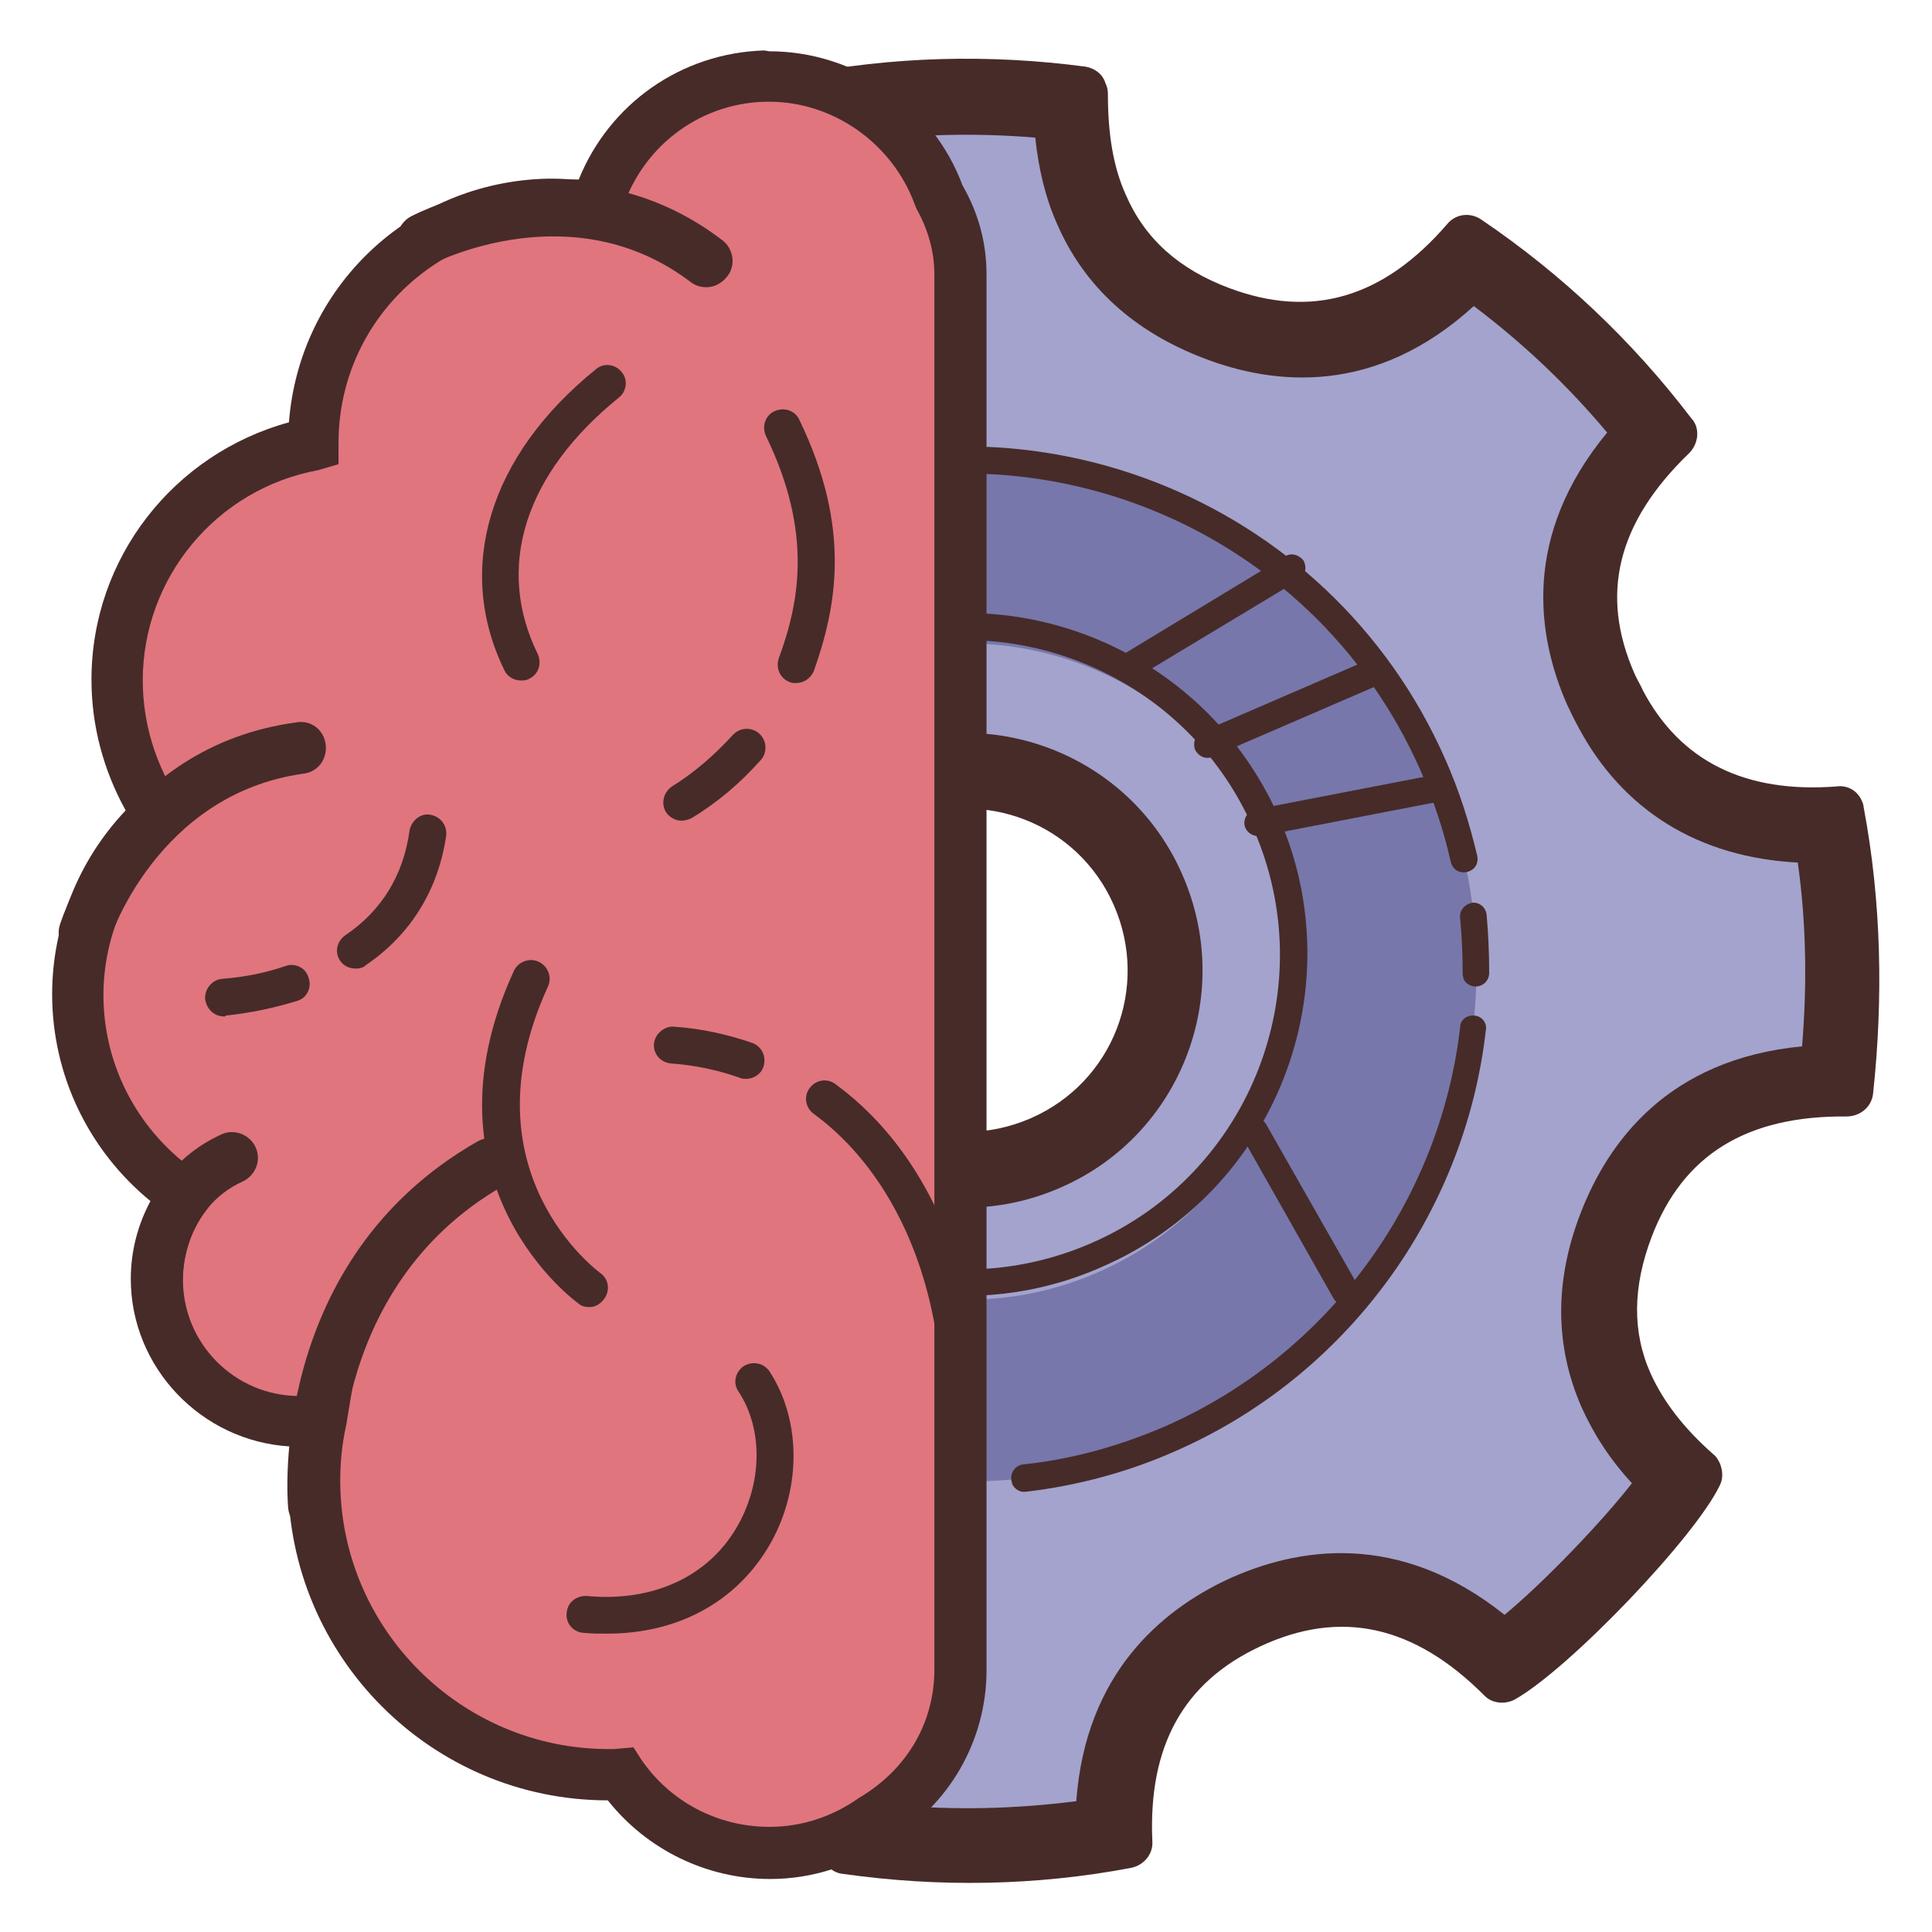 <?xml version="1.0" encoding="utf-8"?>
<!-- Generator: Adobe Illustrator 24.0.1, SVG Export Plug-In . SVG Version: 6.00 Build 0)  -->
<svg version="1.1" id="Слой_1" xmlns="http://www.w3.org/2000/svg" xmlns:xlink="http://www.w3.org/1999/xlink" x="0px" y="0px"
	 viewBox="0 0 226 226" style="enable-background:new 0 0 226 226;" xml:space="preserve">
<style type="text/css">
	.st0{fill:none;}
	.st1{fill:#A3A3CD;}
	.st2{fill:#472B29;}
	.st3{fill:#7777AB;}
	.st4{fill:#E0757D;}
	.st5{fill:#84A7D7;}
</style>
<g>
	<path class="st0" d="M-104.5,329.3v-432.9h432.9v432.9H-104.5z"/>
	<g>
		<path class="st1" d="M214.5,126.5c1.3-10.2,1.1-20.3-0.6-30.1c-11.7,0.6-20.6-4.1-25.6-13.6c-0.4-0.8-0.8-1.5-1.1-2.3
			c-4.7-10.7-2.5-20.7,6.5-29.9c-6.3-8-13.6-15-21.8-20.7c-8.6,9.4-18.5,12-29.5,7.8c-7-2.6-11.9-7.1-14.6-13.2
			c-1.6-3.7-2.4-8-2.3-12.4c-10.1-1.2-20.2-0.9-30.2,0.9c0.4,12.1-4.4,20.7-14.4,25.6c2.7,8.1,0.1,16.6-1.6,24.7
			c-3.6,18.1-0.9,37,2.4,55c4.2,22.7,10.4,49.7,2.2,72.1c6.4,2.6,11,6.9,13.6,12.8c1.6,3.5,2.4,7.7,2.4,11.9
			c10,1.3,20.2,1.1,30.1-0.6c-0.2-12.3,4.9-20.9,15.2-25.7c10.9-5,21.1-3.1,30.4,5.8c5.7-3.7,17.6-16.2,20.8-21.6
			c-3.5-3.2-6-6.7-7.6-10.2c-2.6-6-2.6-12.5,0-19.4C193,132.3,201.6,126.6,214.5,126.5z M122.3,134.9c-11.8,5.2-25.6-0.2-30.7-12
			c-5.2-11.8,0.2-25.6,12-30.7c11.8-5.2,25.6,0.2,30.7,12C139.5,115.9,134.1,129.7,122.3,134.9z"/>
		<path class="st2" d="M124.1,138.9c14-6.1,20.4-22.5,14.2-36.6c-6.1-14-22.5-20.4-36.6-14.2c-14,6.1-20.4,22.5-14.2,36.6
			C93.7,138.7,110.1,145.1,124.1,138.9z M105.4,96.2c9.6-4.2,20.7,0.1,24.9,9.7c4.2,9.6-0.1,20.7-9.7,24.9
			c-9.6,4.2-20.7-0.1-24.9-9.7C91.5,111.6,95.8,100.4,105.4,96.2z"/>
		<path class="st2" d="M218,94.4c0-0.2-0.1-0.5-0.2-0.7h0c-0.5-1.2-1.7-1.9-3-1.7c-10.6,0.8-18.2-2.9-22.6-11.2
			c-0.3-0.7-0.7-1.3-1-2c-4.1-9.3-2-17.7,6.4-25.8c0.9-0.9,1.2-2.3,0.7-3.4c-0.1-0.2-0.2-0.4-0.4-0.6c-7-9.2-15.3-17-24.6-23.3
			c-1.3-0.9-3-0.7-4,0.5c-7.5,8.7-15.9,11.1-25.5,7.5c-5.9-2.2-9.9-5.8-12.1-10.9c-1.5-3.3-2.1-7.2-2.1-11.8c0-0.5-0.1-0.9-0.3-1.3
			C129,8.7,128.1,8,127,7.8c-11.3-1.5-22.7-1.2-33.8,1c-1.5,0.2-2.6,1.6-2.5,3.2c0.7,11-3.2,18.4-11.9,22.6c0.7,0.9,1.2,1.9,1.7,2.9
			c0.7,1.8,1.1,3.6,1.3,5.5c0.1,0,0.1-0.1,0.2-0.1c7.8-3.6,16.7-11.1,17.6-26.2c7.1-1,14.3-1.2,21.5-0.6c0.4,3.7,1.2,7.1,2.6,10.2
			c3.2,7.3,9,12.5,17.1,15.6c8.3,3.2,20.1,4.4,31.6-6.1c5.7,4.3,10.9,9.2,15.6,14.8c-10,12.1-8.2,23.8-4.7,31.8
			c0.4,0.8,0.8,1.7,1.3,2.6c5.2,9.8,14.1,15.3,25.7,15.9c1,7.1,1.1,14.3,0.5,21.5c-15.7,1.5-22.7,11.2-25.9,19.5
			c-3.1,8-3,15.6,0.1,22.7c1.4,3.1,3.3,6.1,5.9,8.9c-3.5,4.5-10.2,11.5-14.9,15.4c-12.4-9.9-24.3-7.9-32.5-4.1
			c-7.6,3.6-16.5,10.9-17.6,25.9c-7.1,0.9-14.4,1.1-21.5,0.4c-0.4-3.6-1.3-6.8-2.6-9.7c-3.1-7.1-8.6-12.2-16.3-15.3
			c-0.8,2.8-1.8,5.6-3.1,8.3c5.4,2.2,9.1,5.6,11.3,10.5c1.4,3.2,2.1,7,2.2,11.4c0,0.4,0.1,0.8,0.3,1.1c0.4,0.9,1.3,1.7,2.4,1.8
			c11.3,1.6,22.6,1.4,33.7-0.7c1.5-0.3,2.6-1.6,2.5-3.1c-0.5-11.1,3.6-18.6,12.6-22.8c9.4-4.4,18-2.5,26.2,5.7
			c0.9,1,2.5,1.1,3.6,0.5c6.4-3.6,21.2-19.1,24-25.1c0.4-0.8,0.3-1.7,0-2.5c-0.2-0.4-0.4-0.8-0.8-1.1c-3.4-3-5.8-6.1-7.3-9.4
			c-2.2-4.9-2.1-10.2,0.1-16c3.7-9.7,11.2-14.2,22.8-14.1c1.6,0,2.9-1.1,3.1-2.6C220.3,116.9,220.1,105.5,218,94.4z"/>
		<path class="st3" d="M167.7,89.5C154.4,59.4,119.1,45.6,89,58.9c-3.5,1.6-6.9,3.4-9.9,5.6c-2,10.7-1.8,21.7-0.6,32.6
			c3.8-8,10.4-14.8,19.1-18.6c19.4-8.5,42.1,0.3,50.6,19.7c8.5,19.4-0.3,42.1-19.7,50.6c-15,6.6-31.9,2.7-42.8-8.3
			c1.4,9,2.4,18.2,2.2,27.2c15,7,32.9,7.7,49.2,0.6C167.1,155,180.9,119.7,167.7,89.5z"/>
		<path class="st2" d="M89.6,60.3c29.4-12.9,63.7,0.5,76.6,29.9c1.5,3.4,2.7,7,3.5,10.6c0.2,0.9,1,1.4,1.9,1.2
			c0.9-0.2,1.4-1,1.2-1.9c-0.9-3.8-2.1-7.6-3.7-11.2c-13.6-31-49.8-45.1-80.8-31.5c-0.8,0.4-1.2,1.3-0.8,2.1
			C87.9,60.3,88.8,60.7,89.6,60.3z"/>
		<path class="st2" d="M170.8,107.4c0.2,2.1,0.3,4.3,0.3,6.5c0,0.2,0.1,0.5,0.1,0.6c0.2,0.5,0.8,0.9,1.4,0.9c0.9,0,1.6-0.7,1.6-1.6
			c0-2.3-0.1-4.6-0.3-6.8c-0.1-0.9-0.9-1.5-1.7-1.4C171.3,105.8,170.7,106.5,170.8,107.4z"/>
		<path class="st2" d="M108.8,171.5c-5.2-0.4-10.4-1.5-15.4-3.3c-0.8-0.3-1.7,0.1-2,1c-0.1,0.4-0.1,0.8,0,1.2
			c0.2,0.4,0.5,0.7,0.9,0.9c5.2,1.9,10.7,3,16.2,3.4c0.9,0.1,1.6-0.6,1.7-1.5C110.3,172.4,109.7,171.6,108.8,171.5z"/>
		<path class="st2" d="M172.5,118.8c-0.9-0.1-1.7,0.5-1.7,1.4c-2.4,20.5-15.6,38.3-34.4,46.6c-5.3,2.3-10.9,3.9-16.7,4.5
			c-0.9,0.1-1.5,0.9-1.4,1.8c0,0.2,0.1,0.3,0.1,0.5c0.3,0.6,0.9,1,1.6,0.9c6-0.7,12-2.3,17.6-4.8c19.8-8.7,33.7-27.5,36.2-49.1
			C174,119.7,173.4,118.9,172.5,118.8z"/>
		<path class="st2" d="M149.6,95.6c-8.9-20.2-32.5-29.4-52.7-20.5c-8.3,3.6-14.7,9.8-18.8,17.2c0.2,2,0.4,4,0.6,5.9
			c3.4-8.7,10.2-16.1,19.4-20.2c18.6-8.2,40.4,0.3,48.5,18.9c8.2,18.6-0.3,40.4-18.9,48.5c-15.1,6.6-32.3,2.3-42.6-9.6
			c0.3,1.8,0.6,3.5,0.8,5.3c11.3,10.3,28.1,13.7,43,7.1C149.2,139.4,158.4,115.7,149.6,95.6z"/>
		<g>
			<path class="st2" d="M145.7,96.9c0-0.1-0.1-0.2-0.1-0.3c-0.2-0.9,0.4-1.7,1.2-1.9l21.2-4.1c0.9-0.2,1.7,0.4,1.9,1.2
				c0.2,0.9-0.4,1.7-1.2,1.9l-21.2,4.1C146.7,97.9,146,97.5,145.7,96.9z"/>
		</g>
		<g>
			<path class="st2" d="M131.2,78.3c-0.3-0.7-0.1-1.6,0.6-2l18.5-11.2c0.7-0.5,1.7-0.2,2.2,0.5c0.4,0.8,0.2,1.7-0.5,2.2L133.4,79
				c-0.7,0.5-1.7,0.2-2.2-0.5C131.2,78.5,131.2,78.4,131.2,78.3z"/>
		</g>
		<g>
			<path class="st2" d="M139.8,87.7C139.8,87.7,139.8,87.7,139.8,87.7c-0.3-0.8,0-1.7,0.8-2.1l19.9-8.6c0.8-0.3,1.7,0.1,2.1,0.8
				c0.3,0.8,0,1.7-0.8,2.1l-19.9,8.6C141.1,88.9,140.2,88.5,139.8,87.7z"/>
		</g>
		<g>
			<path class="st2" d="M145.2,132.9c-0.3-0.7,0-1.6,0.7-2c0.8-0.4,1.7-0.2,2.2,0.6l10.7,18.8c0.4,0.8,0.2,1.7-0.6,2.2
				c-0.8,0.4-1.7,0.2-2.2-0.6L145.3,133C145.3,133,145.2,132.9,145.2,132.9z"/>
		</g>
		<g>
			<path class="st2" d="M81.2,94.9c0.6-0.6,0.7-1.6,0.1-2.2l-3.6-4c0.1,1.7,0.2,3.4,0.4,5.1l0.9,1C79.6,95.5,80.6,95.5,81.2,94.9z"
				/>
		</g>
		<g>
			<path class="st4" d="M9.1,116.3c0-8.3,3.6-15.8,9.4-21c-3-4.5-4.8-9.9-4.8-15.8c0-13.8,9.9-25.2,23-27.6
				c0-15.2,12.2-27.6,27.4-28c0.3,0,0.5,0,0.8,0c1.7,0,3.3,0.2,4.9,0.5C72.2,15.7,80.1,9.3,89.5,9c0.2,0,0.4,0,0.6,0
				c9.2,0,16.9,5.8,19.9,13.9c1.6,2.7,2.5,5.8,2.5,9.2v163.3c0,7.5-4.1,13.9-10.1,17.4c-3.5,2.5-7.7,4-12.3,4
				c-7.3,0-13.7-3.7-17.5-9.3c-0.5,0-0.9,0.1-1.4,0.1c-19,0-34.4-15.4-34.4-34.4c0-2.4,0.3-4.8,0.8-7.1c-0.8,0.1-1.6,0.2-2.5,0.2
				c-9.2,0-16.6-7.5-16.6-16.6c0-3.7,1.3-7.1,3.3-9.9C14.1,134.7,9.1,126.1,9.1,116.3z"/>
			<path class="st2" d="M90.1,219.8c-7.4,0-14.4-3.4-19-9.2c-20.6,0-37.4-16.8-37.4-37.5c0-1.3,0.1-2.6,0.2-3.9
				c-10.3-0.6-18.6-9.2-18.6-19.6c0-3.2,0.8-6.3,2.3-9.1c-7.2-5.9-11.5-14.7-11.5-24.2c0-8,3.1-15.7,8.6-21.5c-2.6-4.7-4-9.9-4-15.3
				c0-14.2,9.6-26.4,23.1-30.1C35,33.7,47.8,21.3,64,20.9l0.8,0c0.9,0,1.9,0.1,2.9,0.1c3.6-8.9,12-14.8,21.7-15.1L90,6
				c10,0,19.1,6.3,22.6,15.7c1.9,3.3,2.8,6.8,2.8,10.4v163.3c0,8.2-4.4,15.9-11.6,20C99.9,218.2,95.1,219.8,90.1,219.8L90.1,219.8z
				 M74.1,204.4l0.9,1.4c3.4,5,9,7.9,15,7.9c3.8,0,7.4-1.2,10.5-3.4c5.6-3.3,8.8-8.8,8.8-15V32.1c0-2.6-0.7-5.2-2.1-7.7l-0.2-0.5
				c-2.6-7.1-9.5-12-17-12l-0.5,0c-7.9,0.2-14.7,5.5-16.9,13.2l-0.8,2.6l-2.7-0.5c-1.6-0.3-3-0.4-4.4-0.4l-0.7,0
				c-13.6,0.4-24.4,11.4-24.4,25l0,2.5L37.2,55c-11.9,2.2-20.5,12.6-20.5,24.6c0,5,1.5,9.9,4.3,14.1l1.5,2.2l-2,1.8
				c-5.3,4.8-8.4,11.6-8.4,18.7c0,8.4,4.2,16.2,11.2,20.9L26,139l-1.9,2.6c-1.8,2.4-2.7,5.2-2.7,8.1c0,7.5,6.1,13.6,13.6,13.6
				c0.6,0,1.3-0.1,1.9-0.2l4.3-0.6l-0.7,4.2c-0.5,2.2-0.7,4.4-0.7,6.5c0,17.3,14.1,31.4,31.4,31.4c0.2,0,0.4,0,0.6,0L74.1,204.4z"/>
			<path class="st2" d="M36.7,179.1c-1.6,0-2.9-1.2-3-2.8c-0.1-1.2-2.2-28.9,22.2-42.8c1.5-0.8,3.3-0.3,4.1,1.1
				c0.8,1.5,0.3,3.3-1.1,4.1c-21,12-19.2,36.8-19.1,37c0.1,1.7-1.1,3.1-2.8,3.3C36.8,179.1,36.8,179.1,36.7,179.1z M9.9,112.1
				c-0.3,0-0.6,0-0.9-0.1c-1.6-0.5-2.5-2.2-2-3.8c0.3-0.9,6.6-20.9,27.7-23.7c1.7-0.3,3.2,0.9,3.4,2.6c0.2,1.7-0.9,3.2-2.6,3.4
				c-17.2,2.4-22.7,19.4-22.7,19.5C12.4,111.2,11.2,112.1,9.9,112.1z M18.4,152.1C18.4,152.1,18.4,152.1,18.4,152.1
				c-1.7,0-3-1.4-3-3c0-0.5,0.2-11.7,10.5-16.4c1.5-0.7,3.3,0,4,1.5c0.7,1.5,0,3.3-1.5,4c-6.8,3.1-7,10.6-7,10.9
				C21.4,150.8,20.1,152.1,18.4,152.1L18.4,152.1z M82.6,33.6c-0.6,0-1.3-0.2-1.8-0.6c-13.8-10.5-29.7-2.3-29.9-2.3
				c-1.5,0.8-3.3,0.2-4.1-1.3c-0.8-1.5-0.2-3.3,1.3-4.1c0.8-0.4,19.5-10.1,36.4,2.8c1.3,1,1.6,2.9,0.6,4.2
				C84.4,33.2,83.5,33.6,82.6,33.6z"/>
			<path class="st2" d="M68.9,152.9c-0.4,0-0.9-0.1-1.2-0.4c-0.2-0.1-19.1-13.8-7.6-38.9c0.5-1.1,1.8-1.6,2.9-1.1
				c1.1,0.5,1.6,1.8,1.1,2.9c-10,21.8,6,33.4,6.1,33.5c1,0.7,1.2,2,0.5,3C70.2,152.6,69.6,152.9,68.9,152.9L68.9,152.9z M71,191.1
				c-0.9,0-1.8,0-2.8-0.1c-1.2-0.1-2.1-1.2-1.9-2.4c0.1-1.2,1.2-2,2.4-1.9c7.6,0.7,14-2.2,17.4-7.9c3.1-5.2,3.2-11.6,0.3-16
				c-0.7-1-0.4-2.3,0.6-3c1-0.6,2.3-0.4,3,0.6c3.8,5.8,3.8,14.1-0.2,20.7C85.9,187.5,79.2,191.1,71,191.1z"/>
			<path class="st5" d="M87.3,87.4c-2.3,2.6-4.9,4.7-7.6,6.4"/>
			<path class="st2" d="M79.7,96c-0.7,0-1.4-0.4-1.8-1c-0.6-1-0.3-2.3,0.7-3c2.6-1.6,5-3.7,7.1-6c0.8-0.9,2.2-1,3.1-0.2
				c0.9,0.8,1,2.2,0.2,3.1c-2.4,2.7-5.1,5-8.1,6.8C80.5,95.9,80.1,96,79.7,96z"/>
			<g>
				<path class="st2" d="M93.1,79.9c-0.2,0-0.5,0-0.7-0.1c-1.1-0.4-1.7-1.6-1.3-2.8c2.4-6.5,4-14.7-1.5-26c-0.5-1.1-0.1-2.4,1-2.9
					c1.1-0.5,2.4-0.1,2.9,1c6.2,12.8,4.3,22,1.7,29.4C94.8,79.4,94,79.9,93.1,79.9z"/>
			</g>
			<g>
				<path class="st2" d="M111.7,158.4c-1,0-2-0.8-2.1-1.8c-1.7-11.4-6.9-20.8-14.4-26.3c-1-0.7-1.2-2.1-0.5-3c0.7-1,2.1-1.2,3-0.5
					c8.5,6.2,14.2,16.5,16.2,29.1c0.2,1.2-0.6,2.3-1.8,2.5C111.9,158.4,111.8,158.4,111.7,158.4z"/>
			</g>
			<g>
				<path class="st5" d="M78.6,122.2c3,0.2,5.9,0.9,8.6,1.8"/>
				<path class="st2" d="M87.3,126.2c-0.2,0-0.5,0-0.7-0.1c-2.5-0.9-5.3-1.5-8.1-1.7c-1.2-0.1-2.1-1.1-2-2.3c0.1-1.2,1.3-2.1,2.3-2
					c3.2,0.2,6.3,0.9,9.2,1.9c1.1,0.4,1.7,1.6,1.3,2.8C89,125.7,88.1,126.2,87.3,126.2z"/>
			</g>
			<g>
				<path class="st2" d="M60.9,79.6c-0.8,0-1.6-0.5-1.9-1.2c-5.8-11.9-1.8-25.1,10.7-35.2c0.9-0.8,2.3-0.6,3,0.3
					c0.8,0.9,0.6,2.3-0.3,3c-11,8.9-14.5,19.8-9.5,30c0.5,1.1,0.1,2.4-1,2.9C61.6,79.6,61.2,79.6,60.9,79.6z"/>
			</g>
			<g>
				<path class="st5" d="M34.1,115.1c-2.4,0.8-5,1.3-7.8,1.6"/>
				<path class="st2" d="M26.2,118.9c-1.1,0-2-0.8-2.2-2c-0.1-1.2,0.8-2.3,2-2.4c2.6-0.2,5.1-0.7,7.4-1.5c1.1-0.4,2.4,0.2,2.7,1.4
					c0.4,1.1-0.2,2.4-1.4,2.7c-2.6,0.8-5.4,1.4-8.3,1.7C26.4,118.9,26.3,118.9,26.2,118.9z"/>
			</g>
			<g>
				<path class="st5" d="M50.1,97.4c-0.8,5.9-3.8,10.6-8.5,13.7"/>
				<path class="st2" d="M41.6,113.3c-0.7,0-1.4-0.3-1.8-0.9c-0.7-1-0.4-2.3,0.6-3c4.3-2.9,6.8-7.1,7.5-12.2
					c0.2-1.2,1.3-2.1,2.4-1.9c1.2,0.2,2,1.2,1.9,2.4c-0.9,6.3-4.1,11.6-9.4,15.2C42.5,113.2,42.1,113.3,41.6,113.3z"/>
			</g>
		</g>
	</g>
</g>
</svg>
